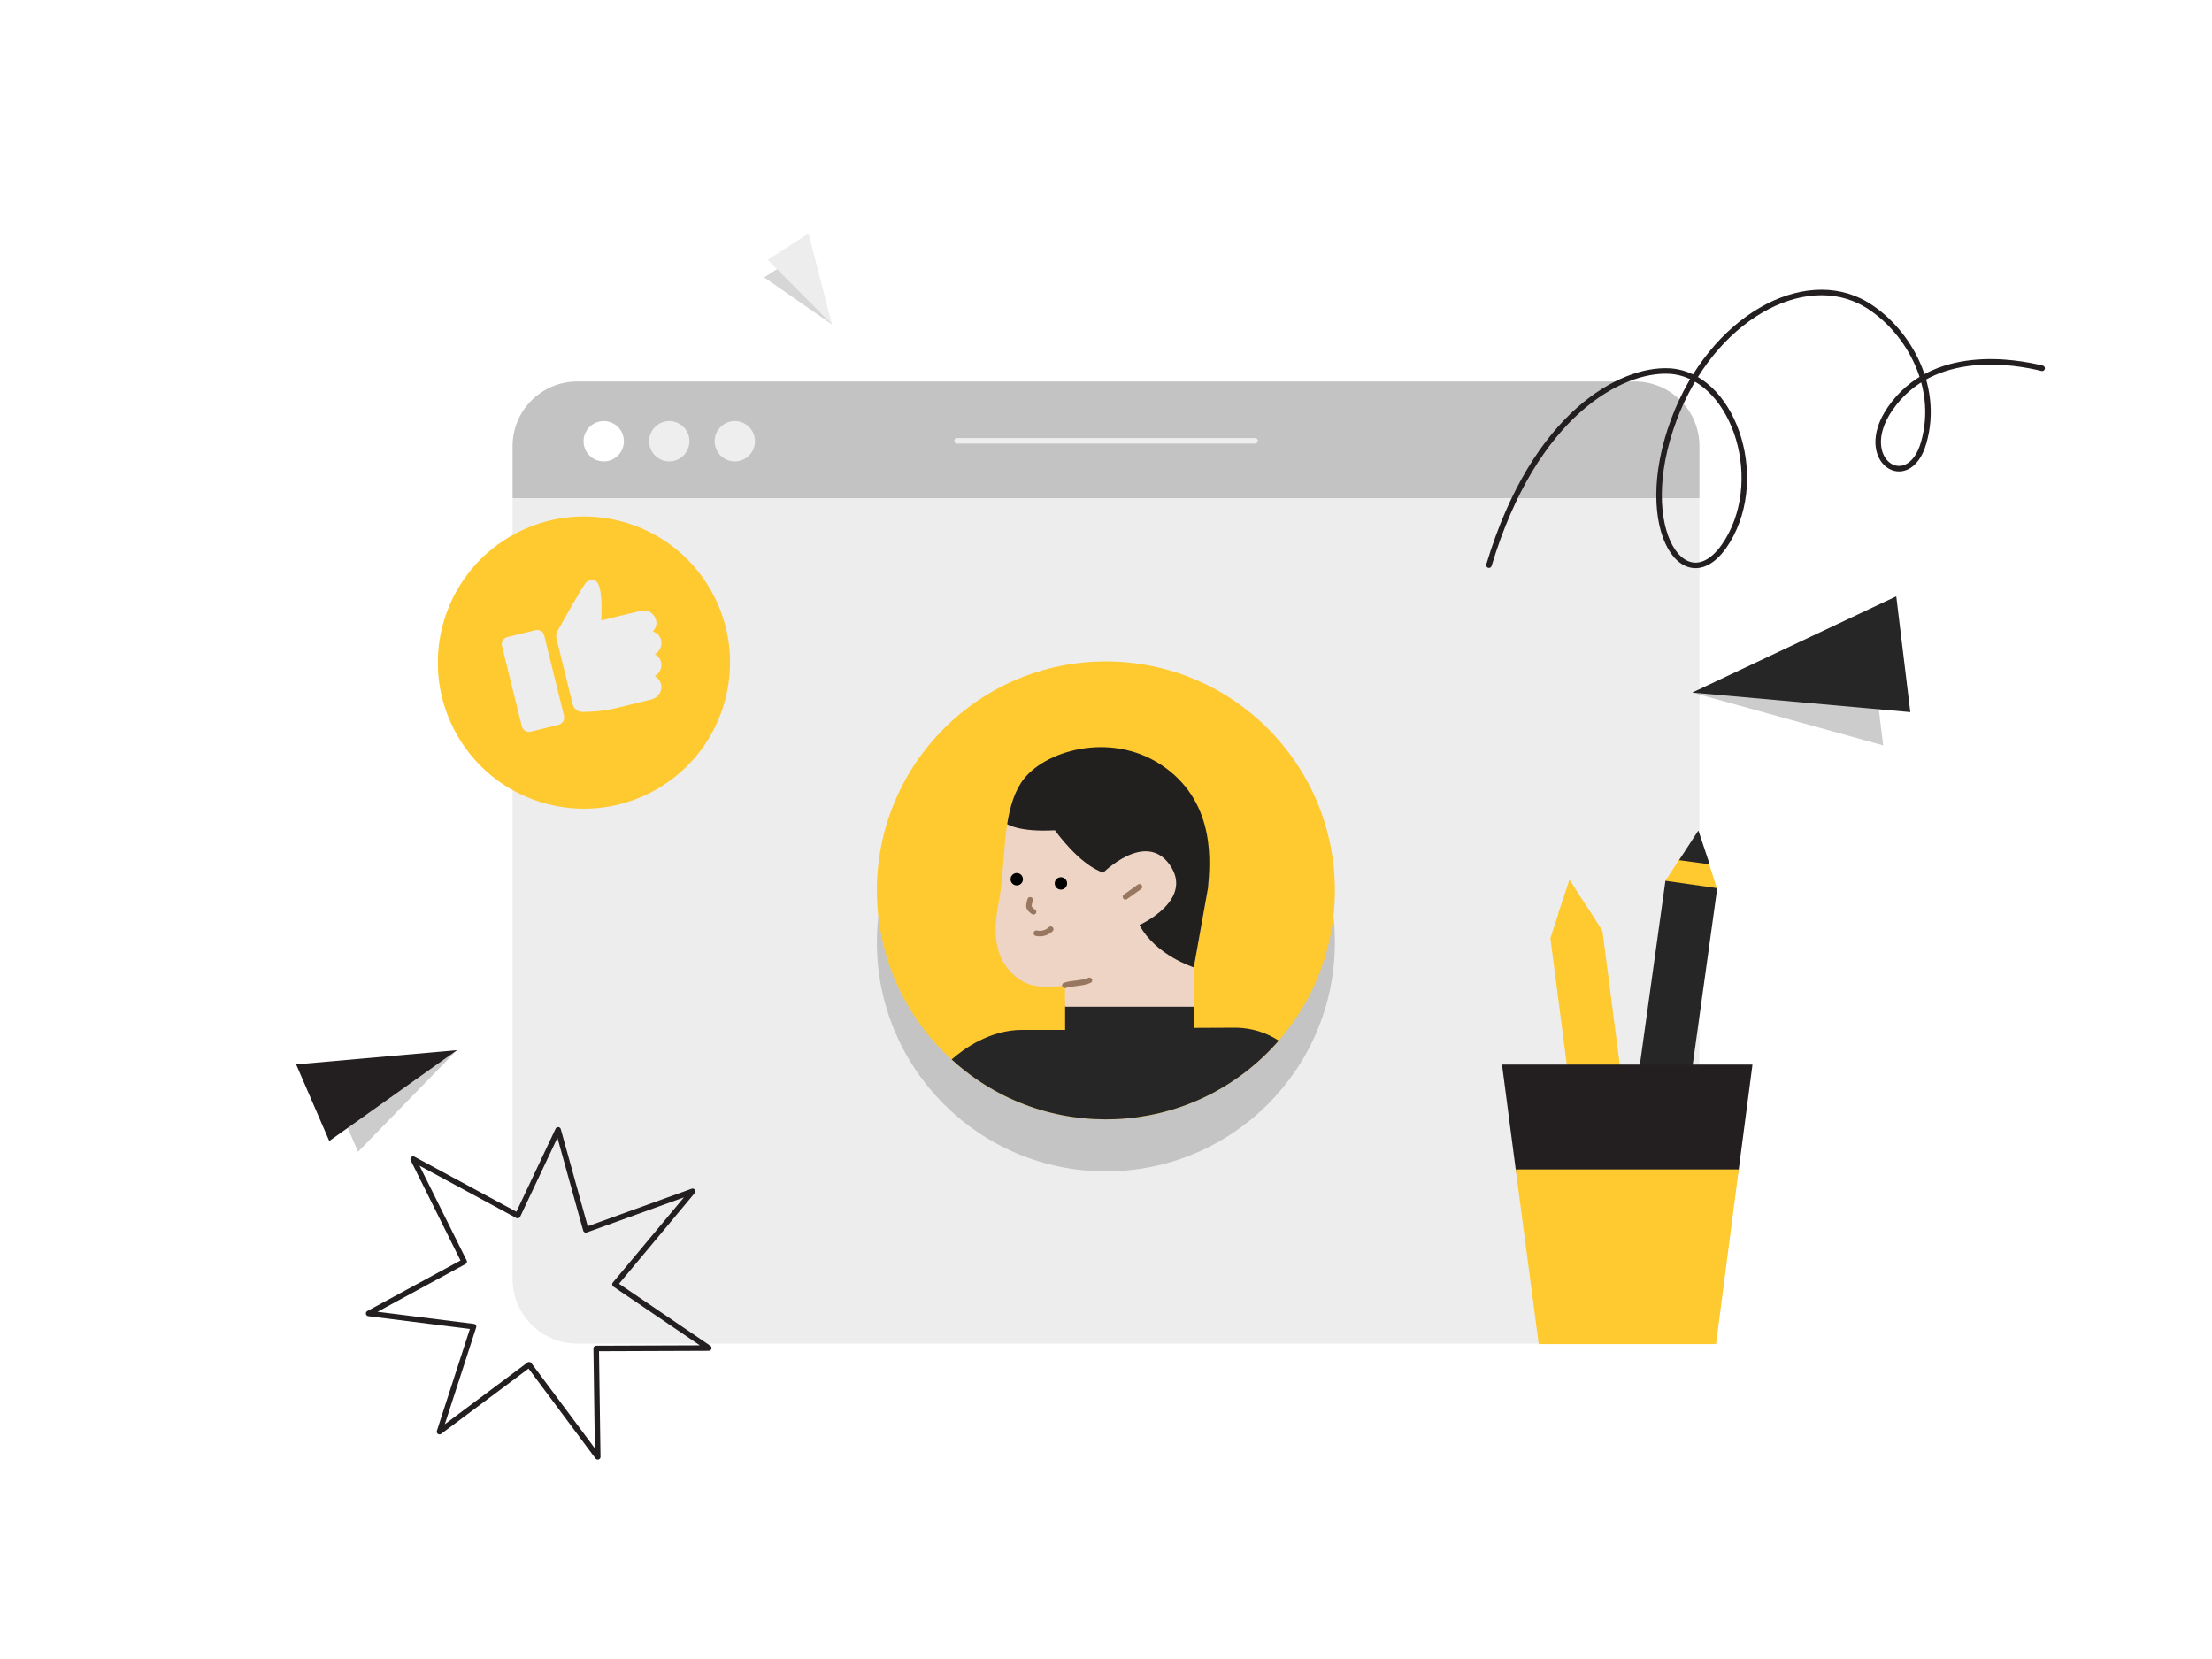 <svg xmlns="http://www.w3.org/2000/svg" height="1200" width="1600" version="1.1" xmlns:xlink="http://www.w3.org/1999/xlink" xmlns:svgjs="http://svgjs.com/svgjs"><rect fill="#ffffffff" width="1600" height="1200"></rect><g><path d="M417.53 290.92L1182.47 294.15C1208.31 294.15 1215.4 296.86 1215.4 322.7L1229.25 360.31V925.11C1229.25 950.95 1208.31 971.89 1182.47 971.89H417.53C391.69 971.89 370.75 950.95 370.75 925.11V360.31L383.35 322.7C383.35 296.86 391.69 290.92 417.53 290.92Z" fill="#eeeded" opacity="1" stroke-width="4" stroke="none"></path><path d="M417.53 275.92H1182.47C1208.31 275.92 1229.25 296.86 1229.25 322.7V360.31H370.75V322.7C370.75 296.86 391.69 275.92 417.53 275.92Z" fill="#c3c3c3" opacity="1" stroke-width="4" stroke="none"></path><path d="M436.7 333.74C444.75 333.74 451.28 327.21 451.28 319.16 451.28 311.1 444.75 304.57 436.7 304.57 428.64 304.57 422.11 311.1 422.11 319.16 422.11 327.21 428.64 333.74 436.7 333.74Z" fill="#ffffff" opacity="1" stroke-width="4" stroke="none"></path><path d="M484.1 333.74C492.16 333.74 498.69 327.21 498.69 319.16 498.69 311.1 492.16 304.57 484.1 304.57 476.05 304.57 469.52 311.1 469.52 319.16 469.52 327.21 476.05 333.74 484.1 333.74Z" fill="#efeeee" opacity="1" stroke-width="4" stroke="none"></path><path d="M531.51 333.74C539.56 333.74 546.1 327.21 546.1 319.16 546.1 311.1 539.56 304.57 531.51 304.57 523.46 304.57 516.92 311.1 516.92 319.16 516.92 327.21 523.46 333.74 531.51 333.74Z" fill="#efeeee" opacity="1" stroke-width="4" stroke="none"></path><path d="M692.27 318.84H907.83" stroke="#efeeee" stroke-width="4" stroke-linecap="round" stroke-linejoin="round" opacity="1" fill="none"></path></g><g><path d="M799.92 847.28C891.39 847.28 965.55 773.12 965.55 681.64 965.55 590.17 891.39 516 799.92 516 708.44 516 634.28 590.17 634.28 681.64 634.28 773.12 708.44 847.28 799.92 847.28Z" fill="#231f20" opacity="0.2" stroke-width="4" stroke="none"></path><path d="M841.69 741.91H862.07" stroke="#987761" stroke-width="4" stroke-linecap="round" stroke-linejoin="round" opacity="1" fill="none"></path><path d="M799.92 809.7C891.39 809.7 965.55 735.54 965.55 644.06 965.55 552.59 891.39 478.43 799.92 478.43 708.44 478.43 634.28 552.59 634.28 644.06 634.28 735.54 708.44 809.7 799.92 809.7Z" fill="#ffc930" opacity="1" stroke-width="4" stroke="none"></path><path d="M863.65 743.5V727.75L770.43 727.6V744.95H739.36C715.8 744.95 696.86 758.82 688.33 766.34 755.83 828.05 860.48 823.29 922.19 755.79 923.06 754.78 924.07 753.76 924.94 752.75 915.98 746.83 905.43 743.65 894.59 743.36L863.65 743.5Z" fill="#262626" opacity="1" stroke-width="4" stroke="none"></path><path d="M722.44 652.3C725.77 635.53 725.62 614.87 728.51 596.22 730.54 583.5 733.86 571.79 740.8 563.12 757.86 541.88 803.67 533.64 840.38 560.52 877.1 587.4 875.22 625.27 873.77 642.33L863.51 699.71 863.65 728.18H770.43L770.29 712.72C770.29 712.72 749.91 717.05 737.91 708.81 721.72 697.68 716.81 680.48 722.44 652.3Z" fill="#edd4c4" opacity="1" stroke-width="4" stroke="none"></path><path d="M740.8 563.12C757.86 541.88 806.42 528.58 843.13 555.46 879.84 582.35 875.22 625.27 873.77 642.33L863.51 699.71C863.51 699.71 835.9 691.04 824.2 669.07 824.2 669.07 864.23 651.14 846.02 625.42 828.53 600.7 798.04 631.2 798.04 631.2 780.55 625.42 763.06 600.56 763.06 600.56 736.9 602 728.51 596.08 728.51 596.08 730.54 583.5 733.86 571.79 740.8 563.12Z" fill="#221f1f" opacity="1" stroke-width="4" stroke="none"></path><path d="M767.39 643.48C769.87 643.48 771.88 641.47 771.88 639 771.88 636.53 769.87 634.52 767.39 634.52 764.92 634.52 762.91 636.53 762.91 639 762.91 641.47 764.92 643.48 767.39 643.48Z" fill="#000000" opacity="1" stroke-width="4" stroke="none"></path><path d="M735.45 640.45C737.92 640.45 739.93 638.44 739.93 635.97 739.93 633.5 737.92 631.49 735.45 631.49 732.97 631.49 730.97 633.5 730.97 635.97 730.97 638.44 732.97 640.45 735.45 640.45Z" fill="#000000" opacity="1" stroke-width="4" stroke="none"></path><path d="M745.14 650.86C744.41 653.31 743.98 655.48 744.41 656.35 745.14 657.65 746.29 658.8 747.59 659.53" stroke="#987761" stroke-width="4" stroke-linecap="round" stroke-linejoin="round" opacity="1" fill="none"></path><path d="M760.02 672.1C757.28 674.7 753.37 675.86 749.62 674.99" stroke="#987761" stroke-width="4" stroke-linecap="round" stroke-linejoin="round" opacity="1" fill="none"></path><path d="M788.06 709.1C782.86 711.42 775.78 710.98 770.29 712.72" stroke="#987761" stroke-width="4" stroke-linecap="round" stroke-linejoin="round" opacity="1" fill="none"></path><path d="M824.2 641.46L814.08 648.69" stroke="#987761" stroke-width="4" stroke-linecap="round" stroke-linejoin="round" opacity="1" fill="none"></path></g><g><path d="M1134.06 644.71L1127.32 660.72 1121.63 677.99C1121.63 678.2 1121.63 678.41 1122.05 678.41L1141.01 679.04 1158.91 673.57C1159.12 673.57 1159.12 673.36 1159.12 673.36L1149.22 657.77 1138.9 644.08C1137.43 642.4 1134.69 642.82 1134.06 644.71Z" fill="#ffc930" opacity="1" stroke-width="4" stroke="none"></path><path d="M1224.41 608.89L1214.3 622.16 1204.61 637.11V637.32L1222.73 643.01 1241.47 642.38C1241.68 642.38 1241.89 642.16 1241.68 641.95L1236.2 624.89 1229.89 609.31C1229.25 607.2 1225.89 606.78 1224.41 608.89Z" fill="#ffc930" opacity="1" stroke-width="4" stroke="none"></path><path d="M1179.13 820.78L1204.61 637.34C1204.61 637.13 1204.82 637.13 1204.82 637.13L1241.89 642.4C1242.1 642.4 1242.1 642.61 1242.1 642.61L1216.62 826.05 1179.13 820.78Z" fill="#262626" opacity="1" stroke-width="4" stroke="none"></path><path d="M1228.2 601.12L1214.51 622.18 1236.63 625.13 1228.62 601.12C1228.41 600.91 1228.2 600.91 1228.2 601.12Z" fill="#262626" opacity="1" stroke-width="4" stroke="none"></path><path d="M1121.63 678.2L1158.91 673.36C1159.12 673.36 1159.12 673.36 1159.12 673.57L1182.92 857.22 1145.22 862.06 1121.42 678.41C1121.42 678.2 1121.63 678.2 1121.63 678.2Z" fill="#ffc930" opacity="1" stroke-width="4" stroke="none"></path><path d="M1135.11 636.71L1127.11 660.72 1149.01 657.77 1135.53 636.71C1135.53 636.5 1135.32 636.5 1135.11 636.71Z" fill="#ffc930" opacity="1" stroke-width="4" stroke="none"></path><path d="M1231.78 965.69H1121.63C1121.63 965.69 1121.42 965.69 1121.42 965.47L1096.36 845.85 1086.46 770.24C1086.46 770.03 1086.46 770.03 1086.67 770.03H1267.38C1267.59 770.03 1267.59 770.24 1267.59 770.24L1257.69 845.85 1231.78 965.69C1231.99 965.69 1231.99 965.47 1231.78 965.69Z" fill="#231f20" opacity="1" stroke-width="4" stroke="none"></path><path d="M1096.36 845.85L1113 972.21H1241.26L1257.69 845.85H1096.36Z" fill="#ffc930" opacity="1" stroke-width="4" stroke="none"></path></g><g><path d="M369.34 387.85C419.82 358.57 484.5 375.75 513.78 426.23 543.06 476.71 525.88 541.38 475.4 570.67 424.92 599.95 360.25 582.76 330.96 532.29 301.68 481.81 318.87 417.14 369.34 387.85Z" fill="#ffc930" opacity="1" stroke-width="4" stroke="none"></path><path d="M478.23 463.12C479.13 467.09 477.26 471.12 473.8 473.13 473.69 473.19 473.75 473.3 473.75 473.3 476 474.52 477.6 476.54 478.19 479 479.08 482.97 477.21 487 473.75 489.01 473.65 489.07 473.71 489.17 473.71 489.17 476.47 490.8 478.39 493.61 478.42 496.82 478.42 501.17 475.39 504.89 471.21 505.91L447.28 511.8C438.82 513.9 430.02 514.94 421.32 514.93 417.95 514.92 415.09 512.66 414.25 509.5L402.47 461.63C402.03 459.92 402.29 457.95 403.23 456.42 407.74 448.47 421.44 423.98 423.93 421.27 437.17 411.2 435.01 442.05 434.93 448.69 434.99 448.79 434.99 448.79 435.1 448.73 437.29 448.16 463.11 441.88 463.11 441.88 471.76 439.39 478.84 450.15 472.23 456.65 472.13 456.71 472.19 456.81 472.35 456.86 475.23 457.71 477.61 460.12 478.23 463.12Z" fill="#eeeded" opacity="1" stroke-width="4" stroke="none"></path><path d="M393.65 459.73L407.96 517.77C408.63 520.61 406.9 523.44 404.12 524.21L383.89 529.22C381.05 529.88 378.22 528.16 377.45 525.38L363.08 467.23C362.41 464.39 364.14 461.57 366.92 460.79L387.32 455.83C390.16 455.17 393.26 456.88 393.65 459.73Z" fill="#eeeded" opacity="1" stroke-width="4" stroke="none"></path></g><g><path d="M382.73 987.13L317.91 1035.55 342.52 959.58 266.65 950.06 335.73 912.58 298.86 838.43 374.43 879.25 403.7 817.26 423.76 889.59 500.94 861.73 444.82 928.99 512.69 975.08 431.25 975.38 432.37 1053.78 382.73 987.13Z" stroke="#231f20" stroke-width="4" stroke-linecap="round" stroke-linejoin="round" opacity="1" fill="none"></path></g><g><path d="M1076.99 408.76C1110.24 298.39 1173.15 266.76 1207.17 268.37 1252.17 270.53 1278.49 343.3 1249.66 391.09 1220.82 438.87 1180.51 384.37 1210.81 303.44 1238.17 230.22 1304.77 193.76 1349.54 220.09 1378.07 236.95 1403.56 277.54 1391.49 320.07 1380.74 358.06 1341.4 333.19 1367.07 295.75 1397.83 250.71 1458.11 261.7 1477.13 266.39" stroke="#231f20" stroke-width="4" stroke-linecap="round" stroke-linejoin="round" opacity="1" fill="none"></path></g><g><path d="M330.52 759.63L235.01 777.68 258.98 833.1 330.52 759.63Z" fill="#000000" opacity="0.2" stroke-width="4" stroke="none"></path><path d="M330.52 759.63L214.21 769.91 238.17 825.32 330.52 759.63Z" fill="#231f20" opacity="1" stroke-width="4" stroke="none"></path></g><g><path d="M1224.04 500.95L1352 455.39 1362.16 539.14 1224.04 500.95Z" fill="#000000" opacity="0.2" stroke-width="4" stroke="none"></path><path d="M1224.04 500.95L1371.62 431.34 1381.78 515.09 1224.04 500.95Z" fill="#262626" opacity="1" stroke-width="4" stroke="none"></path></g><g><path d="M601.76 234.6L582.34 181.61C582.34 181.61 582.31 181.6 582.29 181.59L552.81 200.58C552.8 200.61 552.8 200.61 552.81 200.65L601.68 234.63C601.73 234.65 601.76 234.6 601.76 234.6Z" fill="#353535" opacity="0.2" stroke-width="4" stroke="none"></path><path d="M601.77 234.57L584.82 168.92C584.84 168.9 584.8 168.91 584.77 168.9L555.3 187.89C555.28 187.92 555.28 187.92 555.31 187.93L601.71 234.57C601.72 234.61 601.76 234.6 601.77 234.57Z" fill="#eeeded" opacity="1" stroke-width="4" stroke="none"></path></g></svg>